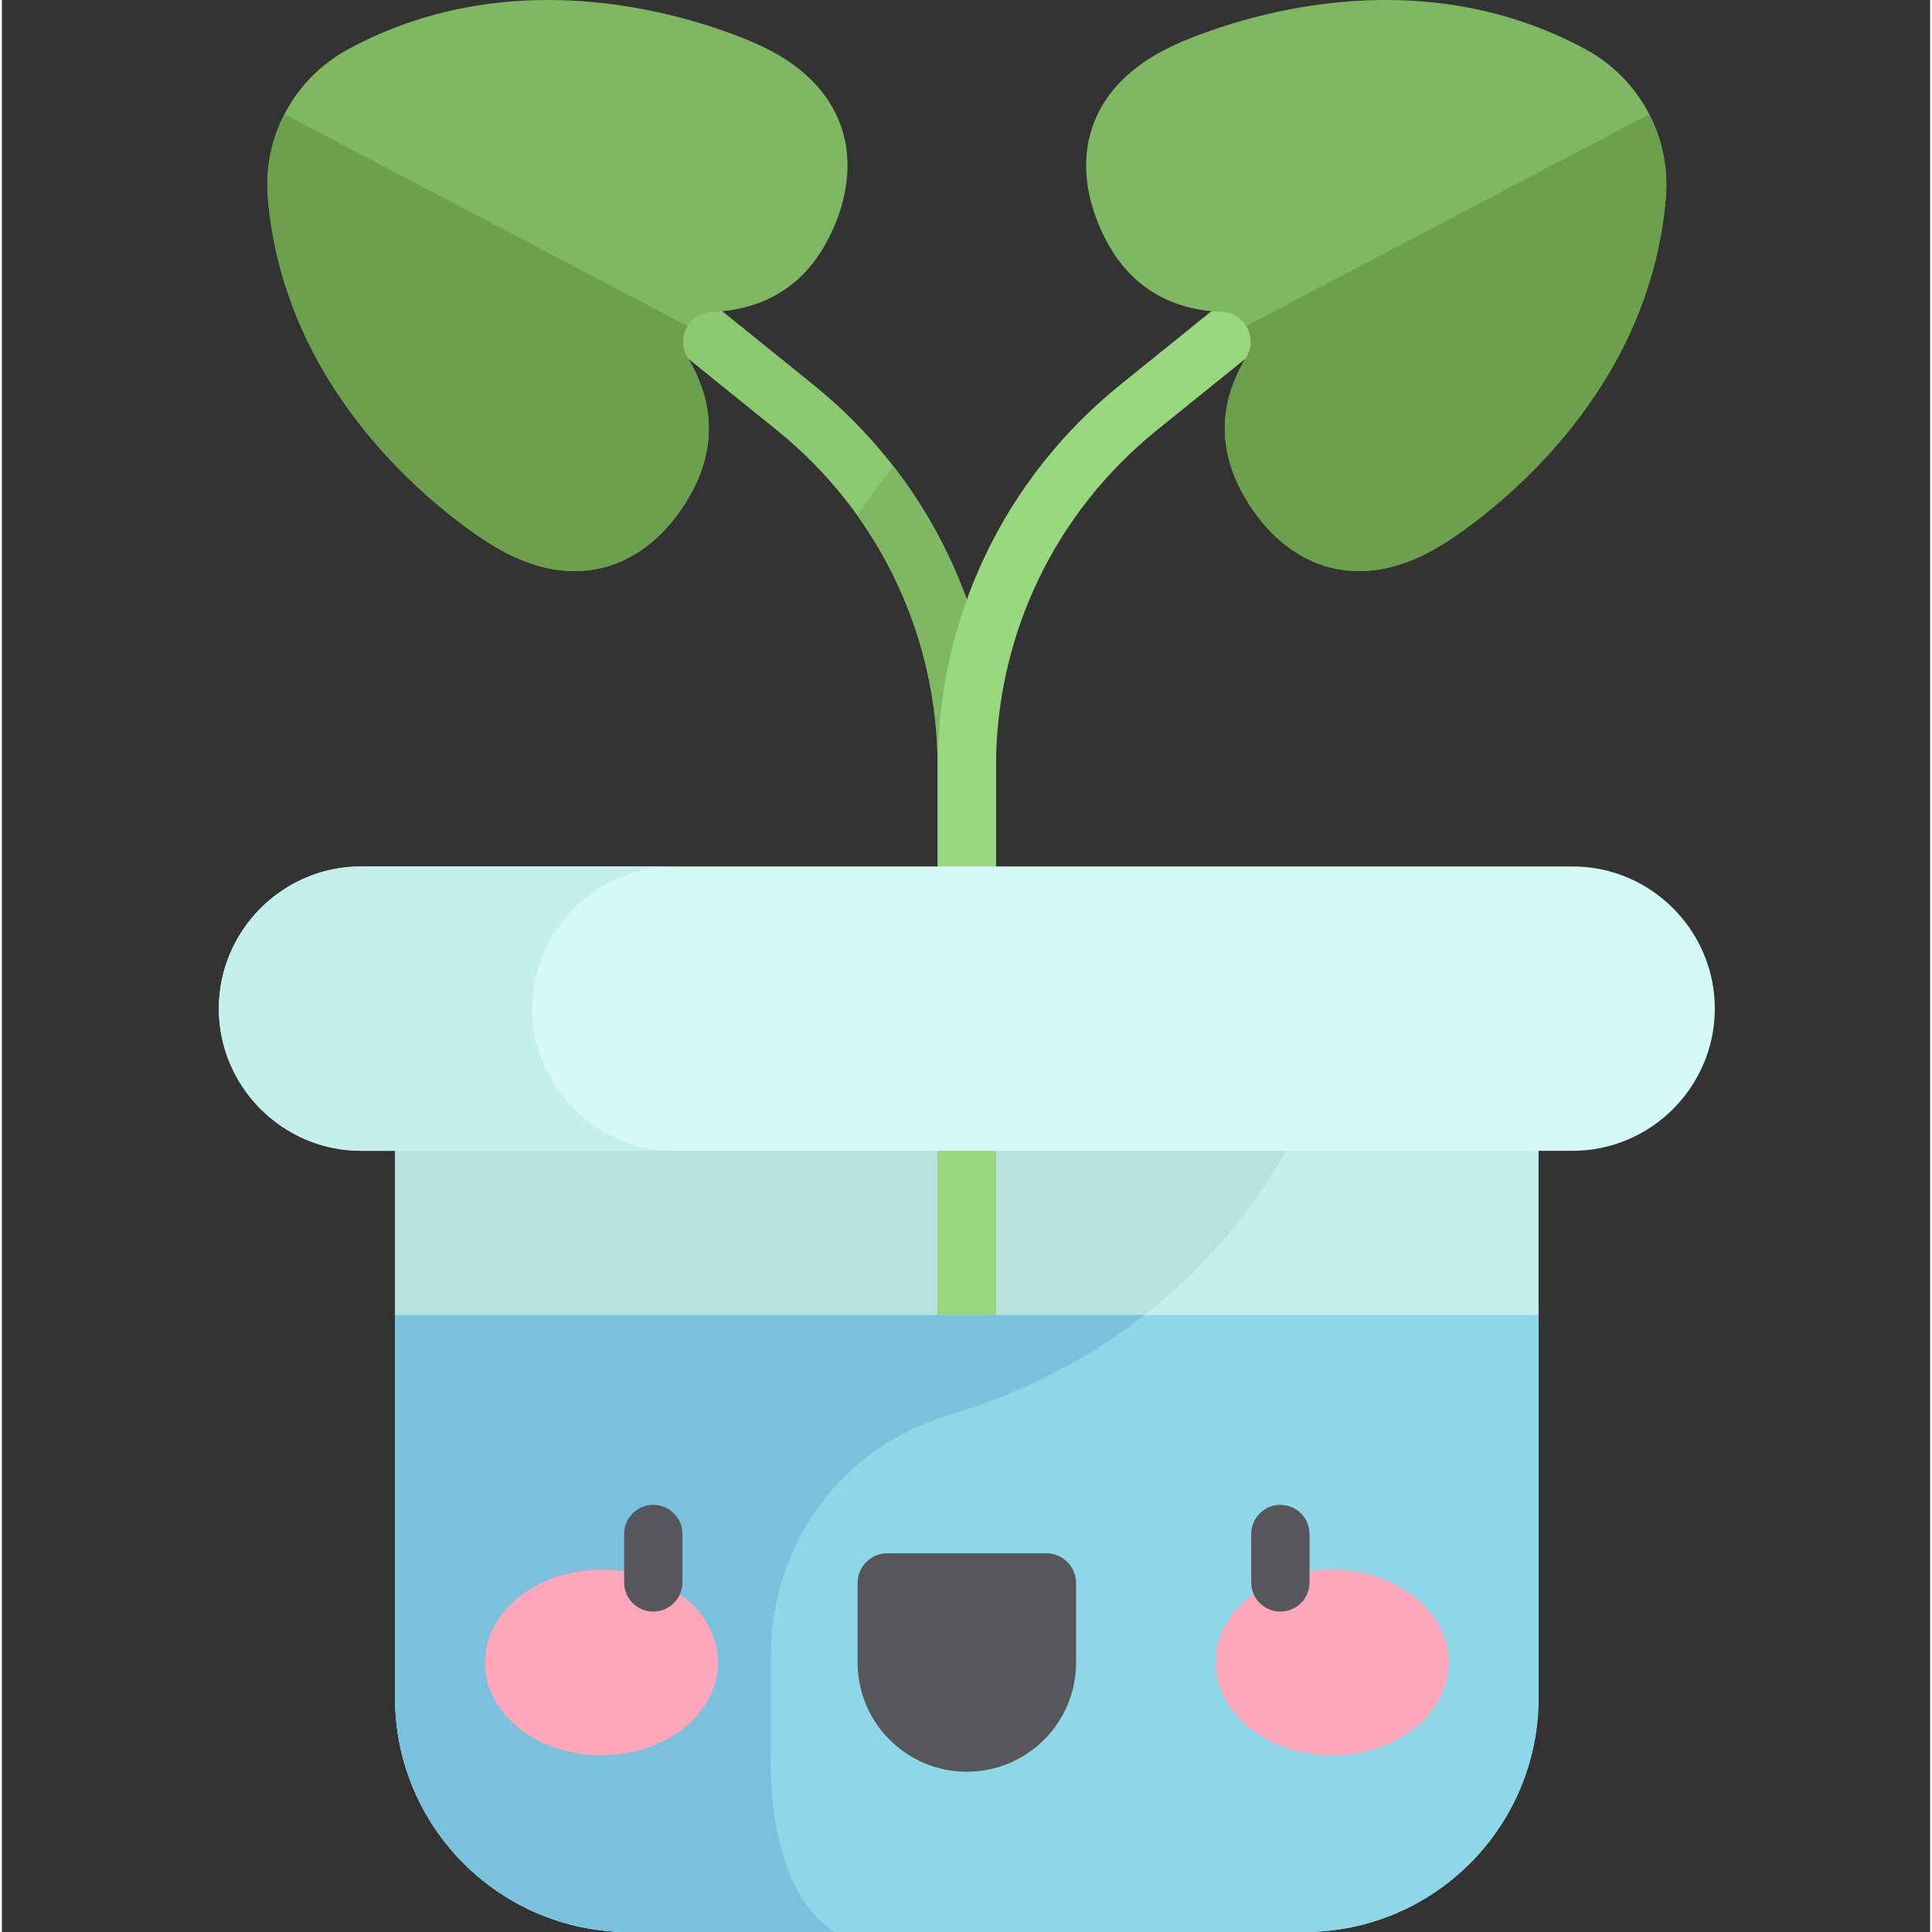 <svg height="511pt" viewBox="-57 0 511 511.999" width="511pt" xmlns="http://www.w3.org/2000/svg"><rect x="-57" y="0" width="511" height="511.999" fill="#333333" stroke="none"/><path d="m288.164 512h-178.887c-34.281 0-62.07-27.789-62.07-62.07v-182.637h303.027v182.637c0 34.281-27.789 62.07-62.07 62.07zm0 0" fill="#c5efed"/><path d="m47.207 267.293v182.637c0 34.281 27.789 62.07 62.07 62.07h54.414c-18.707-11.953-16.891-46.832-16.891-46.832v-26.887c0-29.012 18.891-54.805 46.688-63.109 74.77-22.344 98.805-82.684 105.727-107.879zm0 0" fill="#b7e2e0"/><path d="m206.445 389.648h-15.449v-186.41c0-34.852-15.559-67.391-42.68-89.277l-78.902-63.664 9.707-12.027 78.898 63.664c30.777 24.832 48.426 61.758 48.426 101.305zm0 0" fill="#8dc971"/><path d="m206.445 389.648v-186.41c0-29.277-9.672-57.113-27.184-79.676-3.043 3.797-6.277 8.125-9.582 13 13.758 19.219 21.316 42.391 21.316 66.676v186.41zm0 0" fill="#7fb762"/><path d="m206.445 389.648h-15.449v-186.41c0-39.547 17.648-76.469 48.426-101.305l78.898-63.664 9.707 12.027-78.898 63.664c-27.125 21.887-42.684 54.426-42.684 89.277zm0 0" fill="#9ad880"/><path d="m47.207 348.504v101.426c0 34.281 27.789 62.07 62.07 62.07h178.887c34.281 0 62.07-27.789 62.07-62.07v-101.426zm0 0" fill="#8ed7e8"/><path d="m47.207 348.504v101.426c0 34.281 27.789 62.07 62.07 62.07h54.414c-18.707-11.953-16.891-46.832-16.891-46.832v-26.887c0-29.012 18.891-54.805 46.688-63.109 21.305-6.367 38.5-15.824 52.344-26.668zm0 0" fill="#7ac1dd"/><path d="m326.711 143.059c13.047-8.688 52.91-39.238 57.246-90.676 1.359-16.129-6.961-31.555-21.188-39.281-45.359-24.633-92.785-8.105-107.215-1.977-28.043 11.922-29.551 34.719-19.684 53.012 7.617 14.125 19.848 18.137 30.422 18.523 6.07.219 9.629 6.848 6.465 12.035-5.496 9.012-8.852 21.43-1.156 35.691 9.867 18.297 29.742 29.559 55.109 12.672zm0 0" fill="#7fb762"/><path d="m272.758 94.695c-5.496 9.008-8.852 21.426-1.156 35.691 9.867 18.297 29.742 29.559 55.109 12.672 13.047-8.688 52.91-39.238 57.246-90.676.656-7.805-.949-15.441-4.398-22.125l-106.812 56.141c1.477 2.391 1.691 5.543.012 8.297zm0 0" fill="#6ca04d"/><path d="m70.73 143.059c-13.047-8.688-52.91-39.238-57.246-90.676-1.359-16.129 6.961-31.555 21.188-39.281 45.359-24.633 92.789-8.105 107.215-1.977 28.043 11.922 29.551 34.719 19.684 53.012-7.617 14.125-19.848 18.137-30.418 18.523-6.074.219-9.633 6.848-6.465 12.035 5.496 9.012 8.848 21.43 1.152 35.691-9.863 18.297-29.742 29.559-55.109 12.672zm0 0" fill="#7fb762"/><path d="m124.684 94.695c5.496 9.008 8.852 21.426 1.156 35.691-9.867 18.297-29.742 29.559-55.109 12.672-13.047-8.688-52.91-39.238-57.246-90.676-.656-7.805.953-15.445 4.398-22.125l106.812 56.137c-1.477 2.395-1.691 5.547-.012 8.301zm0 0" fill="#6ca04d"/><path d="m359.262 304.973h-321.082c-20.723 0-37.68-16.957-37.68-37.68 0-20.723 16.957-37.676 37.68-37.676h321.082c20.727 0 37.68 16.953 37.68 37.676 0 20.723-16.953 37.68-37.68 37.68zm0 0" fill="#d4f9f6"/><path d="m83.59 267.293c0-20.723 16.957-37.68 37.68-37.68h-83.09c-20.723 0-37.68 16.957-37.68 37.68 0 20.723 16.957 37.68 37.68 37.68h83.09c-20.723 0-37.68-16.957-37.68-37.68zm0 0" fill="#c5efed"/><path d="m198.723 469.527c-15.988 0-28.949-12.961-28.949-28.949v-21.047c0-4.363 3.535-7.902 7.902-7.902h42.09c4.367 0 7.906 3.539 7.906 7.902v21.047c-.004 15.988-12.961 28.949-28.949 28.949zm0 0" fill="#57565c"/><path d="m132.766 440.578c0-13.578-13.824-24.59-30.879-24.59-17.051 0-30.875 11.012-30.875 24.59 0 13.582 13.824 24.59 30.875 24.59 17.055 0 30.879-11.008 30.879-24.59zm0 0" fill="#ffa6bb"/><path d="m326.43 440.578c0-13.578-13.824-24.59-30.875-24.59-17.055 0-30.879 11.012-30.879 24.59 0 13.582 13.824 24.59 30.879 24.59 17.051 0 30.875-11.008 30.875-24.59zm0 0" fill="#ffa6bb"/><g fill="#57565c"><path d="m281.812 427.082c-4.27 0-7.727-3.461-7.727-7.727v-12.828c0-4.266 3.457-7.727 7.727-7.727 4.266 0 7.727 3.461 7.727 7.727v12.828c0 4.266-3.461 7.727-7.727 7.727zm0 0"/><path d="m115.629 427.082c-4.266 0-7.727-3.461-7.727-7.727v-12.828c0-4.266 3.461-7.727 7.727-7.727 4.27 0 7.727 3.461 7.727 7.727v12.828c0 4.266-3.457 7.727-7.727 7.727zm0 0"/></g></svg>